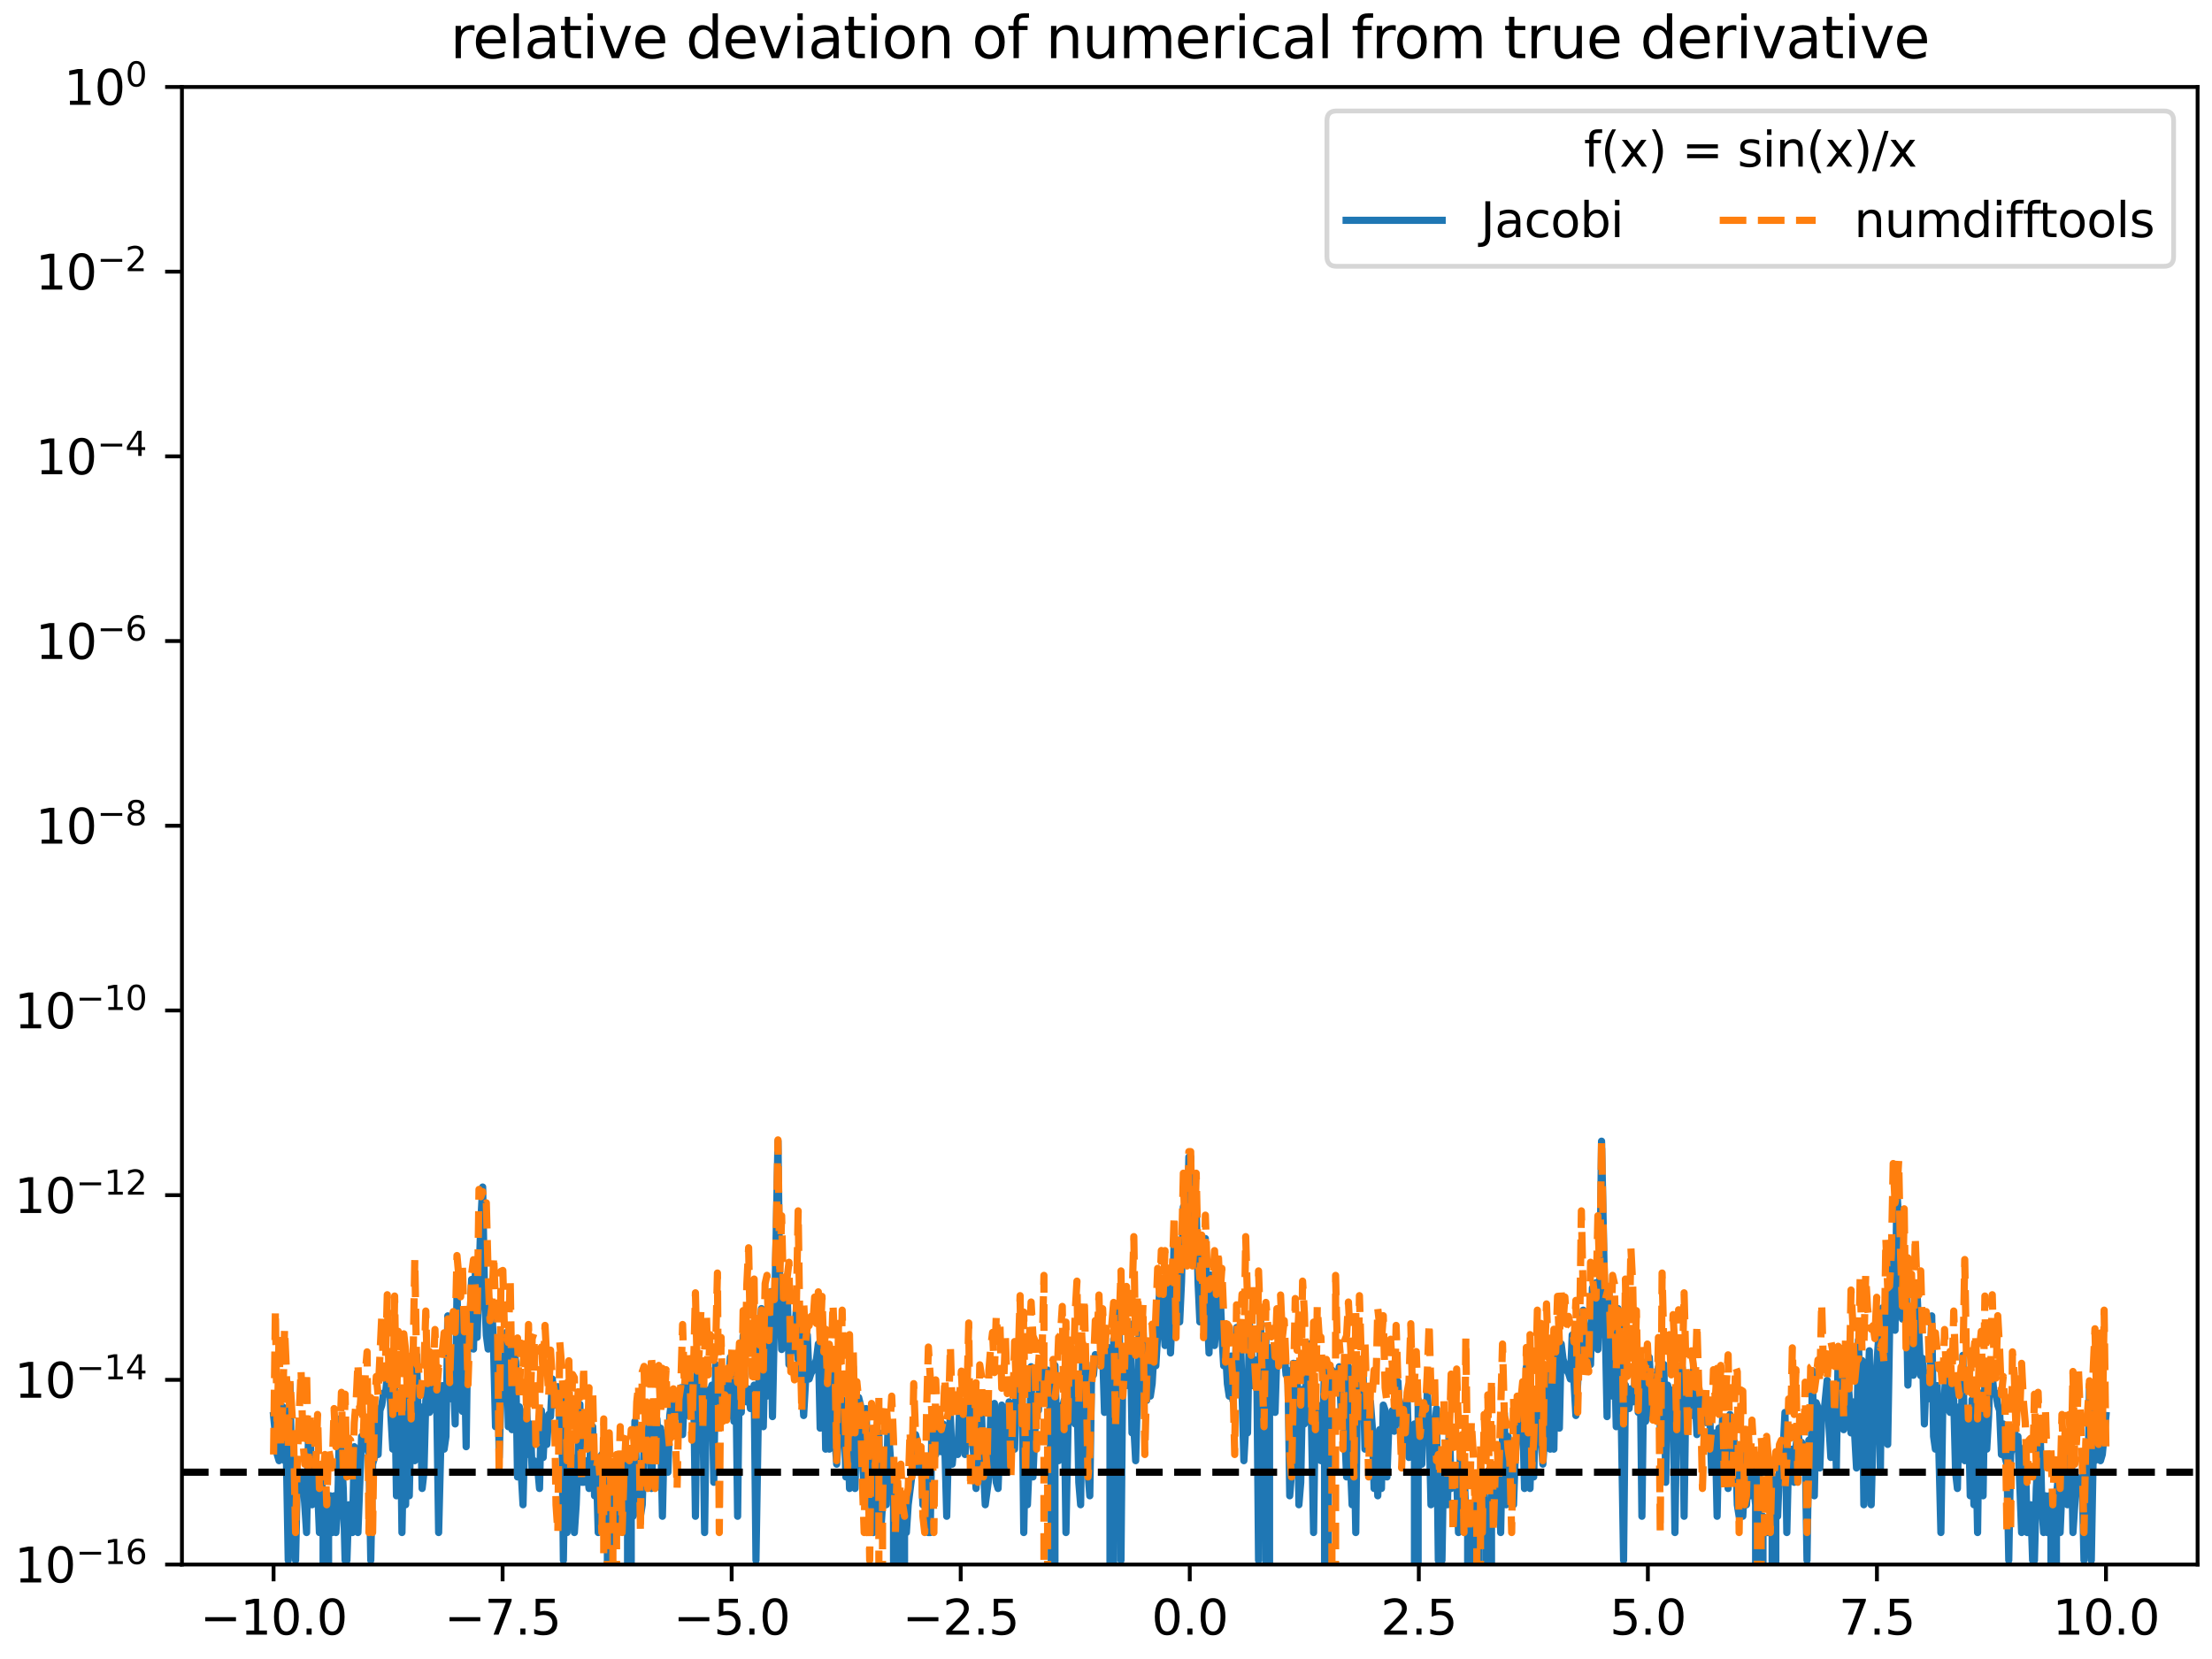 <?xml version="1.0" encoding="utf-8" standalone="no"?>
<!DOCTYPE svg PUBLIC "-//W3C//DTD SVG 1.1//EN"
  "http://www.w3.org/Graphics/SVG/1.1/DTD/svg11.dtd">
<svg xmlns:xlink="http://www.w3.org/1999/xlink" width="460.8pt" height="345.6pt" viewBox="0 0 460.8 345.6" xmlns="http://www.w3.org/2000/svg" version="1.1">
 <defs>
  <style type="text/css">*{stroke-linejoin: round; stroke-linecap: butt}</style>
 </defs>
 <g id="figure_1">
  <g id="patch_1">
   <path d="M 0 345.6
L 460.8 345.6
L 460.8 0
L 0 0
z
" style="fill: #ffffff"/>
  </g>
  <g id="axes_1">
   <g id="patch_2">
    <path d="M 37.9 325.922
L 457.8 325.922
L 457.8 18.118
L 37.9 18.118
z
" style="fill: #ffffff"/>
   </g>
   <g id="matplotlib.axis_1">
    <g id="xtick_1">
     <g id="line2d_1">
      <defs>
       <path id="macb0f4e34c" d="M 0 0
L 0 3.5
" style="stroke: #000000; stroke-width: 0.8"/>
      </defs>
      <g>
       <use xlink:href="#macb0f4e34c" x="56.987" y="325.922" style="stroke: #000000; stroke-width: 0.8"/>
      </g>
     </g>
     <g id="text_1">
      <!-- −10.0 -->
      <g transform="translate(41.664 340.52)scale(0.1 -0.1)">
       <defs>
        <path id="DejaVuSans-2212" d="M 678 2272
L 4684 2272
L 4684 1741
L 678 1741
L 678 2272
z
" transform="scale(0.016)"/>
        <path id="DejaVuSans-31" d="M 794 531
L 1825 531
L 1825 4091
L 703 3866
L 703 4441
L 1819 4666
L 2450 4666
L 2450 531
L 3481 531
L 3481 0
L 794 0
L 794 531
z
" transform="scale(0.016)"/>
        <path id="DejaVuSans-30" d="M 2034 4250
Q 1547 4250 1301 3770
Q 1056 3291 1056 2328
Q 1056 1369 1301 889
Q 1547 409 2034 409
Q 2525 409 2770 889
Q 3016 1369 3016 2328
Q 3016 3291 2770 3770
Q 2525 4250 2034 4250
z
M 2034 4750
Q 2819 4750 3233 4129
Q 3647 3509 3647 2328
Q 3647 1150 3233 529
Q 2819 -91 2034 -91
Q 1250 -91 836 529
Q 422 1150 422 2328
Q 422 3509 836 4129
Q 1250 4750 2034 4750
z
" transform="scale(0.016)"/>
        <path id="DejaVuSans-2e" d="M 684 794
L 1344 794
L 1344 0
L 684 0
L 684 794
z
" transform="scale(0.016)"/>
       </defs>
       <use xlink:href="#DejaVuSans-2212"/>
       <use xlink:href="#DejaVuSans-31" x="83.789"/>
       <use xlink:href="#DejaVuSans-30" x="147.412"/>
       <use xlink:href="#DejaVuSans-2e" x="211.035"/>
       <use xlink:href="#DejaVuSans-30" x="242.822"/>
      </g>
     </g>
    </g>
    <g id="xtick_2">
     <g id="line2d_2">
      <g>
       <use xlink:href="#macb0f4e34c" x="104.702" y="325.922" style="stroke: #000000; stroke-width: 0.8"/>
      </g>
     </g>
     <g id="text_2">
      <!-- −7.5 -->
      <g transform="translate(92.561 340.52)scale(0.1 -0.1)">
       <defs>
        <path id="DejaVuSans-37" d="M 525 4666
L 3525 4666
L 3525 4397
L 1831 0
L 1172 0
L 2766 4134
L 525 4134
L 525 4666
z
" transform="scale(0.016)"/>
        <path id="DejaVuSans-35" d="M 691 4666
L 3169 4666
L 3169 4134
L 1269 4134
L 1269 2991
Q 1406 3038 1543 3061
Q 1681 3084 1819 3084
Q 2600 3084 3056 2656
Q 3513 2228 3513 1497
Q 3513 744 3044 326
Q 2575 -91 1722 -91
Q 1428 -91 1123 -41
Q 819 9 494 109
L 494 744
Q 775 591 1075 516
Q 1375 441 1709 441
Q 2250 441 2565 725
Q 2881 1009 2881 1497
Q 2881 1984 2565 2268
Q 2250 2553 1709 2553
Q 1456 2553 1204 2497
Q 953 2441 691 2322
L 691 4666
z
" transform="scale(0.016)"/>
       </defs>
       <use xlink:href="#DejaVuSans-2212"/>
       <use xlink:href="#DejaVuSans-37" x="83.789"/>
       <use xlink:href="#DejaVuSans-2e" x="147.412"/>
       <use xlink:href="#DejaVuSans-35" x="179.199"/>
      </g>
     </g>
    </g>
    <g id="xtick_3">
     <g id="line2d_3">
      <g>
       <use xlink:href="#macb0f4e34c" x="152.418" y="325.922" style="stroke: #000000; stroke-width: 0.8"/>
      </g>
     </g>
     <g id="text_3">
      <!-- −5.0 -->
      <g transform="translate(140.277 340.52)scale(0.1 -0.1)">
       <use xlink:href="#DejaVuSans-2212"/>
       <use xlink:href="#DejaVuSans-35" x="83.789"/>
       <use xlink:href="#DejaVuSans-2e" x="147.412"/>
       <use xlink:href="#DejaVuSans-30" x="179.199"/>
      </g>
     </g>
    </g>
    <g id="xtick_4">
     <g id="line2d_4">
      <g>
       <use xlink:href="#macb0f4e34c" x="200.134" y="325.922" style="stroke: #000000; stroke-width: 0.8"/>
      </g>
     </g>
     <g id="text_4">
      <!-- −2.5 -->
      <g transform="translate(187.993 340.52)scale(0.1 -0.1)">
       <defs>
        <path id="DejaVuSans-32" d="M 1228 531
L 3431 531
L 3431 0
L 469 0
L 469 531
Q 828 903 1448 1529
Q 2069 2156 2228 2338
Q 2531 2678 2651 2914
Q 2772 3150 2772 3378
Q 2772 3750 2511 3984
Q 2250 4219 1831 4219
Q 1534 4219 1204 4116
Q 875 4013 500 3803
L 500 4441
Q 881 4594 1212 4672
Q 1544 4750 1819 4750
Q 2544 4750 2975 4387
Q 3406 4025 3406 3419
Q 3406 3131 3298 2873
Q 3191 2616 2906 2266
Q 2828 2175 2409 1742
Q 1991 1309 1228 531
z
" transform="scale(0.016)"/>
       </defs>
       <use xlink:href="#DejaVuSans-2212"/>
       <use xlink:href="#DejaVuSans-32" x="83.789"/>
       <use xlink:href="#DejaVuSans-2e" x="147.412"/>
       <use xlink:href="#DejaVuSans-35" x="179.199"/>
      </g>
     </g>
    </g>
    <g id="xtick_5">
     <g id="line2d_5">
      <g>
       <use xlink:href="#macb0f4e34c" x="247.85" y="325.922" style="stroke: #000000; stroke-width: 0.8"/>
      </g>
     </g>
     <g id="text_5">
      <!-- 0.0 -->
      <g transform="translate(239.898 340.52)scale(0.1 -0.1)">
       <use xlink:href="#DejaVuSans-30"/>
       <use xlink:href="#DejaVuSans-2e" x="63.623"/>
       <use xlink:href="#DejaVuSans-30" x="95.41"/>
      </g>
     </g>
    </g>
    <g id="xtick_6">
     <g id="line2d_6">
      <g>
       <use xlink:href="#macb0f4e34c" x="295.566" y="325.922" style="stroke: #000000; stroke-width: 0.8"/>
      </g>
     </g>
     <g id="text_6">
      <!-- 2.5 -->
      <g transform="translate(287.614 340.52)scale(0.1 -0.1)">
       <use xlink:href="#DejaVuSans-32"/>
       <use xlink:href="#DejaVuSans-2e" x="63.623"/>
       <use xlink:href="#DejaVuSans-35" x="95.41"/>
      </g>
     </g>
    </g>
    <g id="xtick_7">
     <g id="line2d_7">
      <g>
       <use xlink:href="#macb0f4e34c" x="343.282" y="325.922" style="stroke: #000000; stroke-width: 0.8"/>
      </g>
     </g>
     <g id="text_7">
      <!-- 5.0 -->
      <g transform="translate(335.33 340.52)scale(0.1 -0.1)">
       <use xlink:href="#DejaVuSans-35"/>
       <use xlink:href="#DejaVuSans-2e" x="63.623"/>
       <use xlink:href="#DejaVuSans-30" x="95.41"/>
      </g>
     </g>
    </g>
    <g id="xtick_8">
     <g id="line2d_8">
      <g>
       <use xlink:href="#macb0f4e34c" x="390.998" y="325.922" style="stroke: #000000; stroke-width: 0.8"/>
      </g>
     </g>
     <g id="text_8">
      <!-- 7.5 -->
      <g transform="translate(383.046 340.52)scale(0.1 -0.1)">
       <use xlink:href="#DejaVuSans-37"/>
       <use xlink:href="#DejaVuSans-2e" x="63.623"/>
       <use xlink:href="#DejaVuSans-35" x="95.41"/>
      </g>
     </g>
    </g>
    <g id="xtick_9">
     <g id="line2d_9">
      <g>
       <use xlink:href="#macb0f4e34c" x="438.713" y="325.922" style="stroke: #000000; stroke-width: 0.8"/>
      </g>
     </g>
     <g id="text_9">
      <!-- 10.0 -->
      <g transform="translate(427.581 340.52)scale(0.1 -0.1)">
       <use xlink:href="#DejaVuSans-31"/>
       <use xlink:href="#DejaVuSans-30" x="63.623"/>
       <use xlink:href="#DejaVuSans-2e" x="127.246"/>
       <use xlink:href="#DejaVuSans-30" x="159.033"/>
      </g>
     </g>
    </g>
   </g>
   <g id="matplotlib.axis_2">
    <g id="ytick_1">
     <g id="line2d_10">
      <defs>
       <path id="m6a576cdaff" d="M 0 0
L -3.5 0
" style="stroke: #000000; stroke-width: 0.8"/>
      </defs>
      <g>
       <use xlink:href="#m6a576cdaff" x="37.9" y="325.922" style="stroke: #000000; stroke-width: 0.8"/>
      </g>
     </g>
     <g id="text_10">
      <!-- $\mathdefault{10^{-16}}$ -->
      <g transform="translate(3 329.721)scale(0.1 -0.1)">
       <defs>
        <path id="DejaVuSans-36" d="M 2113 2584
Q 1688 2584 1439 2293
Q 1191 2003 1191 1497
Q 1191 994 1439 701
Q 1688 409 2113 409
Q 2538 409 2786 701
Q 3034 994 3034 1497
Q 3034 2003 2786 2293
Q 2538 2584 2113 2584
z
M 3366 4563
L 3366 3988
Q 3128 4100 2886 4159
Q 2644 4219 2406 4219
Q 1781 4219 1451 3797
Q 1122 3375 1075 2522
Q 1259 2794 1537 2939
Q 1816 3084 2150 3084
Q 2853 3084 3261 2657
Q 3669 2231 3669 1497
Q 3669 778 3244 343
Q 2819 -91 2113 -91
Q 1303 -91 875 529
Q 447 1150 447 2328
Q 447 3434 972 4092
Q 1497 4750 2381 4750
Q 2619 4750 2861 4703
Q 3103 4656 3366 4563
z
" transform="scale(0.016)"/>
       </defs>
       <use xlink:href="#DejaVuSans-31" transform="translate(0 0.766)"/>
       <use xlink:href="#DejaVuSans-30" transform="translate(63.623 0.766)"/>
       <use xlink:href="#DejaVuSans-2212" transform="translate(128.203 39.047)scale(0.7)"/>
       <use xlink:href="#DejaVuSans-31" transform="translate(186.855 39.047)scale(0.7)"/>
       <use xlink:href="#DejaVuSans-36" transform="translate(231.392 39.047)scale(0.7)"/>
      </g>
     </g>
    </g>
    <g id="ytick_2">
     <g id="line2d_11">
      <g>
       <use xlink:href="#m6a576cdaff" x="37.9" y="287.446" style="stroke: #000000; stroke-width: 0.8"/>
      </g>
     </g>
     <g id="text_11">
      <!-- $\mathdefault{10^{-14}}$ -->
      <g transform="translate(3 291.245)scale(0.1 -0.1)">
       <defs>
        <path id="DejaVuSans-34" d="M 2419 4116
L 825 1625
L 2419 1625
L 2419 4116
z
M 2253 4666
L 3047 4666
L 3047 1625
L 3713 1625
L 3713 1100
L 3047 1100
L 3047 0
L 2419 0
L 2419 1100
L 313 1100
L 313 1709
L 2253 4666
z
" transform="scale(0.016)"/>
       </defs>
       <use xlink:href="#DejaVuSans-31" transform="translate(0 0.684)"/>
       <use xlink:href="#DejaVuSans-30" transform="translate(63.623 0.684)"/>
       <use xlink:href="#DejaVuSans-2212" transform="translate(128.203 38.966)scale(0.7)"/>
       <use xlink:href="#DejaVuSans-31" transform="translate(186.855 38.966)scale(0.7)"/>
       <use xlink:href="#DejaVuSans-34" transform="translate(231.392 38.966)scale(0.7)"/>
      </g>
     </g>
    </g>
    <g id="ytick_3">
     <g id="line2d_12">
      <g>
       <use xlink:href="#m6a576cdaff" x="37.9" y="248.971" style="stroke: #000000; stroke-width: 0.8"/>
      </g>
     </g>
     <g id="text_12">
      <!-- $\mathdefault{10^{-12}}$ -->
      <g transform="translate(3 252.77)scale(0.1 -0.1)">
       <use xlink:href="#DejaVuSans-31" transform="translate(0 0.766)"/>
       <use xlink:href="#DejaVuSans-30" transform="translate(63.623 0.766)"/>
       <use xlink:href="#DejaVuSans-2212" transform="translate(128.203 39.047)scale(0.7)"/>
       <use xlink:href="#DejaVuSans-31" transform="translate(186.855 39.047)scale(0.7)"/>
       <use xlink:href="#DejaVuSans-32" transform="translate(231.392 39.047)scale(0.7)"/>
      </g>
     </g>
    </g>
    <g id="ytick_4">
     <g id="line2d_13">
      <g>
       <use xlink:href="#m6a576cdaff" x="37.9" y="210.495" style="stroke: #000000; stroke-width: 0.8"/>
      </g>
     </g>
     <g id="text_13">
      <!-- $\mathdefault{10^{-10}}$ -->
      <g transform="translate(3 214.295)scale(0.1 -0.1)">
       <use xlink:href="#DejaVuSans-31" transform="translate(0 0.766)"/>
       <use xlink:href="#DejaVuSans-30" transform="translate(63.623 0.766)"/>
       <use xlink:href="#DejaVuSans-2212" transform="translate(128.203 39.047)scale(0.7)"/>
       <use xlink:href="#DejaVuSans-31" transform="translate(186.855 39.047)scale(0.7)"/>
       <use xlink:href="#DejaVuSans-30" transform="translate(231.392 39.047)scale(0.7)"/>
      </g>
     </g>
    </g>
    <g id="ytick_5">
     <g id="line2d_14">
      <g>
       <use xlink:href="#m6a576cdaff" x="37.9" y="172.02" style="stroke: #000000; stroke-width: 0.8"/>
      </g>
     </g>
     <g id="text_14">
      <!-- $\mathdefault{10^{-8}}$ -->
      <g transform="translate(7.4 175.819)scale(0.1 -0.1)">
       <defs>
        <path id="DejaVuSans-38" d="M 2034 2216
Q 1584 2216 1326 1975
Q 1069 1734 1069 1313
Q 1069 891 1326 650
Q 1584 409 2034 409
Q 2484 409 2743 651
Q 3003 894 3003 1313
Q 3003 1734 2745 1975
Q 2488 2216 2034 2216
z
M 1403 2484
Q 997 2584 770 2862
Q 544 3141 544 3541
Q 544 4100 942 4425
Q 1341 4750 2034 4750
Q 2731 4750 3128 4425
Q 3525 4100 3525 3541
Q 3525 3141 3298 2862
Q 3072 2584 2669 2484
Q 3125 2378 3379 2068
Q 3634 1759 3634 1313
Q 3634 634 3220 271
Q 2806 -91 2034 -91
Q 1263 -91 848 271
Q 434 634 434 1313
Q 434 1759 690 2068
Q 947 2378 1403 2484
z
M 1172 3481
Q 1172 3119 1398 2916
Q 1625 2713 2034 2713
Q 2441 2713 2670 2916
Q 2900 3119 2900 3481
Q 2900 3844 2670 4047
Q 2441 4250 2034 4250
Q 1625 4250 1398 4047
Q 1172 3844 1172 3481
z
" transform="scale(0.016)"/>
       </defs>
       <use xlink:href="#DejaVuSans-31" transform="translate(0 0.766)"/>
       <use xlink:href="#DejaVuSans-30" transform="translate(63.623 0.766)"/>
       <use xlink:href="#DejaVuSans-2212" transform="translate(128.203 39.047)scale(0.7)"/>
       <use xlink:href="#DejaVuSans-38" transform="translate(186.855 39.047)scale(0.7)"/>
      </g>
     </g>
    </g>
    <g id="ytick_6">
     <g id="line2d_15">
      <g>
       <use xlink:href="#m6a576cdaff" x="37.9" y="133.545" style="stroke: #000000; stroke-width: 0.8"/>
      </g>
     </g>
     <g id="text_15">
      <!-- $\mathdefault{10^{-6}}$ -->
      <g transform="translate(7.4 137.344)scale(0.1 -0.1)">
       <use xlink:href="#DejaVuSans-31" transform="translate(0 0.766)"/>
       <use xlink:href="#DejaVuSans-30" transform="translate(63.623 0.766)"/>
       <use xlink:href="#DejaVuSans-2212" transform="translate(128.203 39.047)scale(0.7)"/>
       <use xlink:href="#DejaVuSans-36" transform="translate(186.855 39.047)scale(0.7)"/>
      </g>
     </g>
    </g>
    <g id="ytick_7">
     <g id="line2d_16">
      <g>
       <use xlink:href="#m6a576cdaff" x="37.9" y="95.069" style="stroke: #000000; stroke-width: 0.8"/>
      </g>
     </g>
     <g id="text_16">
      <!-- $\mathdefault{10^{-4}}$ -->
      <g transform="translate(7.4 98.868)scale(0.1 -0.1)">
       <use xlink:href="#DejaVuSans-31" transform="translate(0 0.684)"/>
       <use xlink:href="#DejaVuSans-30" transform="translate(63.623 0.684)"/>
       <use xlink:href="#DejaVuSans-2212" transform="translate(128.203 38.966)scale(0.7)"/>
       <use xlink:href="#DejaVuSans-34" transform="translate(186.855 38.966)scale(0.7)"/>
      </g>
     </g>
    </g>
    <g id="ytick_8">
     <g id="line2d_17">
      <g>
       <use xlink:href="#m6a576cdaff" x="37.9" y="56.594" style="stroke: #000000; stroke-width: 0.8"/>
      </g>
     </g>
     <g id="text_17">
      <!-- $\mathdefault{10^{-2}}$ -->
      <g transform="translate(7.4 60.393)scale(0.1 -0.1)">
       <use xlink:href="#DejaVuSans-31" transform="translate(0 0.766)"/>
       <use xlink:href="#DejaVuSans-30" transform="translate(63.623 0.766)"/>
       <use xlink:href="#DejaVuSans-2212" transform="translate(128.203 39.047)scale(0.7)"/>
       <use xlink:href="#DejaVuSans-32" transform="translate(186.855 39.047)scale(0.7)"/>
      </g>
     </g>
    </g>
    <g id="ytick_9">
     <g id="line2d_18">
      <g>
       <use xlink:href="#m6a576cdaff" x="37.9" y="18.118" style="stroke: #000000; stroke-width: 0.8"/>
      </g>
     </g>
     <g id="text_18">
      <!-- $\mathdefault{10^{0}}$ -->
      <g transform="translate(13.3 21.918)scale(0.1 -0.1)">
       <use xlink:href="#DejaVuSans-31" transform="translate(0 0.766)"/>
       <use xlink:href="#DejaVuSans-30" transform="translate(63.623 0.766)"/>
       <use xlink:href="#DejaVuSans-30" transform="translate(128.203 39.047)scale(0.7)"/>
      </g>
     </g>
    </g>
   </g>
   <g id="line2d_19">
    <path d="M 56.987 294.879
L 57.751 302.999
L 58.133 304.287
L 58.515 296.092
L 58.897 293.06
L 59.279 304.287
L 59.661 303.618
L 60.043 325.048
L 60.426 288.437
L 60.808 313.466
L 61.19 315.869
L 61.572 325.048
L 61.954 307.675
L 62.718 310.078
L 63.1 307.675
L 63.865 319.257
L 64.247 300.019
L 64.629 298.155
L 65.011 313.466
L 65.393 307.675
L 65.775 310.078
L 66.157 310.078
L 66.539 319.257
L 66.921 307.675
L 67.304 311.601
L 67.304 346.6
M 68.449 346.6
L 68.45 313.466
L 68.832 311.601
L 69.214 319.257
L 69.596 311.601
L 69.978 319.257
L 70.36 313.466
L 70.743 295.586
L 71.507 310.078
L 71.889 325.048
L 72.271 325.048
L 72.653 313.466
L 73.035 319.257
L 73.417 319.257
L 73.799 301.377
L 74.181 313.466
L 74.564 319.257
L 75.328 299.223
L 75.71 301.884
L 76.092 297.208
L 76.474 300.899
L 76.856 302.999
L 77.238 325.048
L 77.62 305.014
L 78.003 303.618
L 78.385 296.632
L 78.767 302.999
L 79.149 293.82
L 79.531 292.705
L 79.913 290.172
L 80.295 290.433
L 80.677 286.573
L 81.059 284.127
L 81.442 295.108
L 81.824 301.884
L 82.206 286.657
L 82.588 311.601
L 82.97 310.078
L 83.352 290.172
L 83.734 319.257
L 84.116 300.019
L 84.498 313.466
L 84.881 291.567
L 85.263 311.601
L 85.645 293.432
L 86.027 298.155
L 86.409 304.287
L 86.791 282.338
L 87.173 298.496
L 87.555 293.06
L 87.937 310.078
L 88.32 306.691
L 88.702 291.721
L 89.084 289.202
L 89.466 294.228
L 89.848 293.432
L 90.23 283.643
L 90.612 290.567
L 90.994 293.432
L 91.376 319.257
L 92.141 288.648
L 92.523 301.884
L 92.905 299.223
L 93.287 274.118
L 93.669 288.029
L 94.051 291.417
L 94.433 286.007
L 94.815 296.632
L 95.197 269.241
L 95.58 281.85
L 95.962 277.174
L 96.344 294.022
L 96.726 281.388
L 97.108 301.377
L 97.49 274.194
L 97.872 275.507
L 98.254 266.523
L 98.636 281.036
L 99.019 265.364
L 99.401 278.59
L 100.165 254.389
L 100.547 247.28
L 100.929 268.912
L 101.311 278.151
L 101.693 281.036
L 102.075 270.934
L 102.458 271.8
L 102.84 281.708
L 103.222 297.208
L 103.604 278.752
L 103.986 303.618
L 104.368 290.301
L 104.75 288.648
L 105.132 284.004
L 105.514 277.563
L 105.897 297.208
L 106.279 292.705
L 106.661 297.827
L 107.043 280.95
L 107.425 283.643
L 107.807 307.675
L 108.189 293.06
L 108.571 306.691
L 108.953 313.466
L 109.336 297.208
L 109.718 293.624
L 110.1 302.999
L 110.482 296.632
L 110.864 306.691
L 111.246 304.287
L 111.628 305.81
L 112.01 305.81
L 112.392 310.078
L 112.774 293.82
L 113.157 303.618
L 113.539 295.835
L 113.921 300.899
L 114.303 294.657
L 114.685 295.108
L 115.067 287.269
L 115.449 292.705
L 115.831 292.364
L 116.213 288.866
L 116.596 296.092
L 116.978 290.172
L 117.36 325.048
L 117.742 301.377
L 118.124 319.257
L 118.506 300.899
L 118.888 305.014
L 119.27 303.618
L 119.652 319.257
L 120.035 313.466
L 120.799 292.533
L 121.181 308.79
L 121.563 308.79
L 121.945 304.287
L 122.327 306.691
L 122.709 310.078
L 123.091 299.223
L 123.474 297.208
L 123.856 311.601
L 124.238 305.81
L 124.62 319.257
L 125.002 303.618
L 125.384 302.999
L 125.766 319.257
L 126.148 313.466
L 126.53 305.81
L 126.531 346.6
M 127.294 346.6
L 127.295 311.601
L 127.677 313.466
L 128.059 319.257
L 128.823 319.257
L 129.205 310.078
L 129.587 310.078
L 129.969 311.601
L 130.351 319.257
L 130.734 304.287
L 130.734 346.6
M 131.497 346.6
L 131.498 313.466
L 131.88 315.869
L 132.262 296.092
L 132.644 308.79
L 133.026 313.466
L 133.408 315.869
L 133.79 313.466
L 134.173 300.899
L 134.555 300.019
L 134.937 300.019
L 135.319 294.657
L 135.701 310.078
L 136.083 300.019
L 136.465 302.999
L 136.847 295.586
L 137.229 302.423
L 137.612 297.512
L 137.994 315.869
L 138.376 298.496
L 138.758 305.014
L 139.14 306.691
L 139.522 294.879
L 139.904 291.721
L 140.286 296.358
L 140.668 292.364
L 141.051 295.108
L 141.433 294.879
L 141.815 289.088
L 142.197 298.852
L 142.579 290.301
L 142.961 285.333
L 143.343 294.879
L 143.725 288.542
L 144.107 287.93
L 144.49 289.317
L 144.872 315.869
L 145.254 284.911
L 145.636 284.576
L 146.018 290.567
L 146.4 293.432
L 146.782 319.257
L 147.164 289.553
L 147.546 290.301
L 147.929 290.044
L 148.311 288.542
L 148.693 308.79
L 149.075 284.253
L 149.457 289.795
L 149.839 297.512
L 150.221 284.775
L 150.603 287.09
L 150.985 292.705
L 151.367 295.586
L 152.132 282.751
L 152.514 283.526
L 152.896 296.092
L 153.278 286.086
L 153.66 315.869
L 154.042 282.857
L 154.424 294.228
L 154.806 278.243
L 155.189 289.088
L 155.571 292.036
L 155.953 289.317
L 156.335 293.432
L 156.717 290.301
L 157.099 288.542
L 157.481 325.048
L 158.245 278.399
L 158.628 272.608
L 159.01 297.208
L 159.392 280.454
L 159.774 290.84
L 160.156 275.642
L 160.538 269.085
L 160.92 295.108
L 161.684 257.555
L 162.067 237.727
L 162.449 269.024
L 162.831 281.123
L 163.213 267.202
L 163.595 277.911
L 163.977 268.309
L 164.359 284.253
L 165.123 279.189
L 165.506 277.506
L 165.888 272.928
L 166.27 283.185
L 166.652 277.174
L 167.034 288.129
L 167.416 294.879
L 167.798 288.029
L 168.18 278.091
L 168.562 287.269
L 168.945 286.086
L 169.327 285.478
L 170.091 283.13
L 170.473 279.947
L 170.855 297.512
L 171.237 291.124
L 171.619 279.614
L 172.001 301.884
L 172.383 292.364
L 172.766 301.884
L 173.148 284.381
L 173.53 289.553
L 173.912 299.223
L 174.294 305.014
L 175.058 293.82
L 175.44 291.567
L 175.822 293.06
L 176.205 307.675
L 176.587 296.632
L 176.969 310.078
L 177.733 284.775
L 178.115 310.078
L 178.497 295.586
L 178.879 291.124
L 179.261 292.705
L 179.644 304.287
L 180.026 310.078
L 180.408 293.432
L 180.79 305.014
L 181.172 304.287
L 181.554 313.466
L 181.936 319.257
L 182.318 300.899
L 182.7 298.155
L 183.083 298.496
L 183.465 319.257
L 183.847 313.466
L 184.611 313.466
L 184.993 296.632
L 185.757 307.675
L 186.139 308.79
L 186.14 346.6
M 186.903 346.6
L 186.904 313.466
L 187.286 319.257
L 187.668 313.466
L 187.669 346.6
M 188.431 346.6
L 188.432 313.466
L 188.814 319.257
L 189.196 313.466
L 190.343 304.287
L 190.725 298.852
L 191.107 300.448
L 191.489 305.81
L 191.871 302.999
L 192.253 313.466
L 192.635 305.81
L 193.017 305.014
L 193.399 319.257
L 193.782 319.257
L 194.164 294.879
L 194.546 301.884
L 194.928 302.999
L 195.31 296.632
L 195.692 297.208
L 196.074 302.423
L 196.456 296.632
L 196.838 301.884
L 197.221 315.869
L 197.603 300.019
L 197.985 294.879
L 198.367 305.014
L 198.749 300.899
L 199.131 300.899
L 199.513 302.999
L 199.895 293.82
L 200.277 299.223
L 200.66 295.344
L 201.042 302.999
L 201.806 289.795
L 202.188 290.044
L 202.57 300.019
L 202.952 304.287
L 203.334 310.078
L 203.716 300.019
L 204.099 302.999
L 204.481 294.657
L 204.863 305.81
L 205.245 313.466
L 206.009 307.675
L 206.391 294.657
L 206.773 298.852
L 207.155 292.364
L 207.538 308.79
L 207.92 310.078
L 208.302 299.223
L 208.684 292.705
L 209.066 300.899
L 209.448 306.691
L 209.83 297.208
L 210.212 292.036
L 210.594 300.899
L 210.976 298.496
L 211.359 301.884
L 211.741 286.086
L 212.123 287.09
L 212.505 285.626
L 212.887 285.478
L 213.269 319.257
L 213.651 299.223
L 214.033 313.466
L 214.415 304.287
L 214.798 284.708
L 215.18 307.675
L 215.562 298.496
L 215.944 292.705
L 216.326 293.82
L 216.708 284.708
L 217.09 288.231
L 217.472 286.245
L 217.854 287.09
L 218.237 285.405
L 218.619 287.09
L 219.001 313.466
L 219.001 346.6
M 219.764 346.6
L 219.765 284.445
L 220.147 297.827
L 220.529 304.287
L 220.911 292.881
L 221.293 293.432
L 221.676 291.721
L 222.058 319.257
L 222.822 279.91
L 223.204 281.21
L 223.586 286.827
L 223.968 296.632
L 224.35 289.434
L 224.732 308.79
L 225.115 313.466
L 225.497 284.004
L 225.879 289.919
L 226.261 284.004
L 226.643 306.691
L 227.025 311.601
L 227.407 285.478
L 227.789 286.407
L 228.171 282.189
L 228.553 283.643
L 228.936 282.857
L 229.318 283.761
L 229.7 281.85
L 230.082 294.228
L 230.464 283.354
L 230.846 280.698
L 231.228 286.914
L 231.229 346.6
M 231.991 346.6
L 231.992 278.984
L 232.375 279.328
L 232.757 292.705
L 233.139 272.671
L 233.521 325.048
L 233.903 283.297
L 234.285 283.526
L 234.667 288.648
L 235.049 279.614
L 235.431 275.824
L 235.814 298.496
L 236.196 297.208
L 236.578 304.287
L 237.342 275.941
L 237.724 277.852
L 238.106 276.547
L 238.488 290.301
L 238.87 291.721
L 239.253 282.491
L 239.635 290.84
L 240.017 288.231
L 240.399 281.478
L 240.781 284.51
L 241.163 278.091
L 241.545 269.003
L 241.927 277.911
L 242.309 274.137
L 242.692 280.295
L 243.074 266.676
L 243.456 265.605
L 243.838 281.85
L 244.22 273.059
L 244.602 258.004
L 244.984 271.743
L 245.366 260.824
L 245.748 275.375
L 246.131 267.023
L 246.513 251.428
L 246.895 259.514
L 247.277 261.586
L 247.659 241.02
L 248.041 241.02
L 248.423 261.586
L 248.805 259.514
L 249.187 251.428
L 249.569 267.023
L 249.952 275.375
L 250.334 260.824
L 250.716 271.743
L 251.098 258.004
L 251.48 273.059
L 251.862 281.85
L 252.244 265.605
L 252.626 266.676
L 253.008 280.295
L 253.391 274.137
L 253.773 277.911
L 254.155 269.003
L 254.537 278.091
L 254.919 284.51
L 255.301 281.478
L 255.683 288.231
L 256.065 290.84
L 256.447 282.491
L 256.83 291.721
L 257.212 290.301
L 257.594 276.547
L 257.976 277.852
L 258.358 275.941
L 259.122 304.287
L 259.504 297.208
L 259.886 298.496
L 260.269 275.824
L 260.651 279.614
L 261.033 288.648
L 261.415 283.526
L 261.797 283.297
L 262.179 325.048
L 262.561 272.671
L 262.943 292.705
L 263.325 279.328
L 263.708 278.984
L 263.709 346.6
M 264.471 346.6
L 264.472 286.914
L 264.854 280.698
L 265.236 283.354
L 265.618 294.228
L 266 281.85
L 266.382 283.761
L 266.764 282.857
L 267.147 283.643
L 267.529 282.189
L 267.911 286.407
L 268.293 285.478
L 268.675 311.601
L 269.057 306.691
L 269.439 284.004
L 269.821 289.919
L 270.203 284.004
L 270.585 313.466
L 270.968 308.79
L 271.35 289.434
L 271.732 296.632
L 272.114 286.827
L 272.496 281.21
L 272.878 279.91
L 273.642 319.257
L 274.024 291.721
L 274.407 293.432
L 274.789 292.881
L 275.171 304.287
L 275.553 297.827
L 275.935 284.445
L 275.936 346.6
M 276.699 346.6
L 276.699 313.466
L 277.081 287.09
L 277.463 285.405
L 277.846 287.09
L 278.228 286.245
L 278.61 288.231
L 278.992 284.708
L 279.374 293.82
L 279.756 292.705
L 280.138 298.496
L 280.52 307.675
L 280.902 284.708
L 281.285 304.287
L 281.667 313.466
L 282.049 299.223
L 282.431 319.257
L 282.813 285.478
L 283.195 285.626
L 283.577 287.09
L 283.959 286.086
L 284.341 301.884
L 284.724 298.496
L 285.106 300.899
L 285.488 292.036
L 285.87 297.208
L 286.252 310.078
L 286.634 300.019
L 287.016 311.601
L 287.398 297.827
L 287.78 310.078
L 288.162 292.705
L 288.545 293.82
L 288.927 307.675
L 289.309 297.208
L 289.691 297.827
L 290.073 293.82
L 290.455 298.155
L 290.837 296.092
L 291.219 287.833
L 291.601 296.092
L 291.984 293.82
L 292.366 300.019
L 292.748 292.705
L 293.13 290.981
L 293.512 303.618
L 293.894 300.899
L 294.276 302.999
L 294.658 296.632
L 294.659 346.6
M 295.421 346.6
L 295.423 291.567
L 296.187 305.014
L 296.569 292.364
L 296.951 300.019
L 297.333 289.795
L 297.715 297.208
L 298.097 313.466
L 298.479 310.078
L 298.862 298.155
L 299.244 293.432
L 299.626 325.048
L 300.008 310.078
L 300.39 325.048
L 300.772 301.884
L 301.154 313.466
L 301.536 313.466
L 301.918 296.358
L 302.301 310.078
L 302.683 305.81
L 303.065 305.81
L 303.447 307.675
L 303.829 319.257
L 304.211 302.999
L 304.593 307.675
L 304.975 305.81
L 305.357 315.869
L 305.74 319.257
L 305.74 346.6
M 306.503 346.6
L 306.504 319.257
L 306.886 313.466
L 307.268 313.466
L 307.269 346.6
M 308.031 346.6
L 308.032 313.466
L 308.414 315.869
L 308.796 319.257
L 309.178 311.601
L 309.561 319.257
L 309.561 346.6
M 310.706 346.6
L 310.707 306.691
L 311.089 313.466
L 311.471 313.466
L 311.853 307.675
L 312.235 307.675
L 312.617 319.257
L 313 299.223
L 313.382 294.44
L 313.764 313.466
L 314.146 299.223
L 314.528 302.999
L 314.91 310.078
L 315.292 313.466
L 315.674 302.999
L 316.439 292.705
L 316.821 291.124
L 317.203 295.586
L 317.585 310.078
L 317.967 284.775
L 318.731 310.078
L 319.113 296.632
L 319.495 307.675
L 319.878 293.06
L 320.26 291.567
L 320.642 293.82
L 321.406 305.014
L 321.788 299.223
L 322.17 289.553
L 322.552 284.381
L 322.934 301.884
L 323.317 292.364
L 323.699 301.884
L 324.081 279.614
L 324.463 291.124
L 324.845 297.512
L 325.227 279.947
L 325.609 283.13
L 326.373 285.478
L 326.755 286.086
L 327.138 287.269
L 327.52 278.091
L 327.902 288.029
L 328.284 294.879
L 328.666 288.129
L 329.048 277.174
L 329.43 283.185
L 329.812 272.928
L 330.194 277.506
L 330.577 279.189
L 331.341 284.253
L 331.723 268.309
L 332.105 277.911
L 332.487 267.202
L 332.869 281.123
L 333.251 269.024
L 333.633 237.727
L 334.78 295.108
L 335.162 269.085
L 335.544 275.642
L 335.926 290.84
L 336.308 280.454
L 336.69 297.208
L 337.072 272.608
L 337.455 278.399
L 338.219 325.048
L 338.601 288.542
L 338.983 290.301
L 339.365 293.432
L 339.747 289.317
L 340.129 292.036
L 340.511 289.088
L 340.894 278.243
L 341.276 294.228
L 341.658 282.857
L 342.04 315.869
L 342.422 286.086
L 342.804 296.092
L 343.186 283.526
L 343.568 282.751
L 344.333 295.586
L 344.715 292.705
L 345.097 287.09
L 345.479 284.775
L 345.861 297.512
L 346.625 284.253
L 347.007 308.79
L 347.389 288.542
L 347.771 290.044
L 348.154 290.301
L 348.536 289.553
L 348.918 319.257
L 349.3 293.432
L 349.682 290.567
L 350.064 284.576
L 350.446 284.911
L 350.828 315.869
L 351.21 289.317
L 351.593 287.93
L 351.975 288.542
L 352.357 294.879
L 352.739 285.333
L 353.121 290.301
L 353.503 298.852
L 353.885 289.088
L 354.267 294.879
L 354.649 295.108
L 355.032 292.364
L 355.414 296.358
L 355.796 291.721
L 356.178 294.879
L 356.56 306.691
L 356.942 305.014
L 357.324 298.496
L 357.706 315.869
L 358.088 297.512
L 358.471 302.423
L 358.853 295.586
L 359.235 302.999
L 359.617 300.019
L 359.999 310.078
L 360.381 294.657
L 360.763 300.019
L 361.145 300.019
L 361.527 300.899
L 361.91 313.466
L 362.292 315.869
L 362.674 301.884
L 363.056 315.869
L 363.438 308.79
L 363.82 313.466
L 364.202 307.675
L 364.584 311.601
L 364.966 302.999
L 365.349 310.078
L 365.731 313.466
L 365.731 346.6
M 366.494 346.6
L 366.495 307.675
L 366.496 346.6
M 367.258 346.6
L 367.259 315.869
L 367.641 319.257
L 368.787 319.257
L 369.17 315.869
L 369.17 346.6
M 369.933 346.6
L 369.934 307.675
L 370.316 315.869
L 370.698 305.81
L 371.08 307.675
L 371.462 301.884
L 371.844 294.228
L 372.226 319.257
L 372.609 302.999
L 372.991 304.287
L 373.373 301.884
L 373.755 308.79
L 374.137 301.377
L 374.519 297.827
L 374.901 301.377
L 375.283 300.448
L 375.665 301.884
L 376.048 301.884
L 376.43 325.048
L 376.812 300.019
L 377.194 310.078
L 377.576 285.552
L 377.958 311.601
L 378.34 292.198
L 378.722 293.244
L 379.104 305.81
L 379.487 295.344
L 379.869 295.344
L 380.633 287.546
L 381.015 297.208
L 381.397 303.618
L 381.779 296.632
L 382.161 293.82
L 382.543 305.81
L 382.926 281.755
L 383.308 290.301
L 383.69 280.95
L 384.072 297.827
L 384.454 290.044
L 384.836 285.776
L 385.218 290.84
L 385.6 298.496
L 385.982 292.036
L 386.747 305.81
L 387.129 279.189
L 387.511 290.172
L 387.893 283.411
L 388.275 313.466
L 388.657 294.228
L 389.039 291.124
L 389.421 281.388
L 389.803 313.466
L 390.186 298.852
L 390.568 290.172
L 391.332 279.086
L 391.714 306.691
L 392.096 272.483
L 392.478 274.543
L 392.86 280.334
L 393.242 300.899
L 393.625 278
L 394.007 263.141
L 394.389 271.973
L 394.771 277.12
L 395.153 248.08
L 395.535 254.263
L 395.917 266.723
L 396.299 274.784
L 396.681 271.038
L 397.064 265.477
L 397.446 288.542
L 397.828 279.687
L 398.21 273.643
L 398.592 286.49
L 398.974 283.297
L 399.356 269.22
L 400.12 286.573
L 400.503 282.965
L 400.885 296.632
L 401.267 286.007
L 401.649 291.417
L 402.031 288.029
L 402.413 274.118
L 402.795 299.223
L 403.177 301.884
L 403.559 288.648
L 404.324 319.257
L 404.706 293.432
L 405.088 290.567
L 405.47 283.643
L 405.852 293.432
L 406.234 294.228
L 406.616 289.202
L 406.998 291.721
L 407.38 306.691
L 407.763 310.078
L 408.145 293.06
L 408.527 298.496
L 408.909 282.338
L 409.291 304.287
L 410.055 293.432
L 410.437 311.601
L 410.819 291.567
L 411.202 313.466
L 411.584 300.019
L 411.966 319.257
L 412.348 290.172
L 412.73 310.078
L 413.112 311.601
L 413.494 286.657
L 413.876 301.884
L 414.258 295.108
L 414.641 284.127
L 415.023 286.573
L 415.405 290.433
L 415.787 290.172
L 416.169 292.705
L 416.551 293.82
L 416.933 302.999
L 417.315 296.632
L 417.697 303.618
L 418.08 305.014
L 418.462 325.048
L 418.844 302.999
L 419.226 300.899
L 419.608 297.208
L 419.99 301.884
L 420.372 299.223
L 421.136 319.257
L 421.519 313.466
L 421.901 301.377
L 422.283 319.257
L 422.665 319.257
L 423.047 313.466
L 423.429 325.048
L 423.811 325.048
L 424.193 310.078
L 424.957 295.586
L 425.34 313.466
L 425.722 319.257
L 426.104 311.601
L 426.486 319.257
L 426.868 311.601
L 427.25 313.466
L 427.251 346.6
M 428.396 346.6
L 428.396 311.601
L 428.779 307.675
L 429.161 319.257
L 429.543 310.078
L 429.925 310.078
L 430.307 307.675
L 430.689 313.466
L 431.071 298.155
L 431.453 300.019
L 431.835 319.257
L 432.6 307.675
L 432.982 310.078
L 433.746 307.675
L 434.128 325.048
L 434.51 315.869
L 434.892 313.466
L 435.274 288.437
L 435.657 325.048
L 436.039 303.618
L 436.421 304.287
L 436.803 293.06
L 437.185 296.092
L 437.567 304.287
L 437.949 302.999
L 438.713 294.879
L 438.713 294.879
" clip-path="url(#pc57aa8fc2a)" style="fill: none; stroke: #1f77b4; stroke-width: 1.5; stroke-linecap: square"/>
   </g>
   <g id="line2d_20">
    <path d="M 56.987 302.999
L 57.369 272.928
L 57.751 299.223
L 58.133 277.677
L 58.515 300.899
L 58.897 293.06
L 59.279 276.803
L 59.661 285.478
L 60.043 301.884
L 60.426 287.641
L 61.19 300.448
L 61.572 319.257
L 61.954 303.618
L 62.718 285.405
L 63.1 300.019
L 63.482 305.014
L 63.865 285.701
L 64.247 305.81
L 64.629 294.657
L 65.011 294.879
L 65.393 294.879
L 65.775 305.81
L 66.157 294.657
L 66.539 310.078
L 66.921 305.014
L 67.304 307.675
L 67.686 302.999
L 68.068 313.466
L 68.45 301.884
L 69.214 305.81
L 69.596 293.432
L 69.978 301.377
L 70.36 300.899
L 70.743 300.899
L 71.125 290.044
L 71.507 305.81
L 71.889 290.433
L 72.271 307.675
L 72.653 299.612
L 73.035 300.019
L 73.417 308.79
L 73.799 296.358
L 74.181 292.036
L 74.564 284.004
L 74.946 294.228
L 75.328 288.756
L 75.71 298.852
L 76.092 286.165
L 76.474 281.615
L 76.856 319.257
L 77.238 291.124
L 77.62 319.257
L 78.003 293.432
L 78.385 286.741
L 78.767 290.567
L 79.531 274.081
L 79.913 287.09
L 80.295 284.127
L 80.677 269.716
L 81.059 288.437
L 81.442 285.776
L 81.824 294.657
L 82.206 269.987
L 82.588 293.432
L 82.97 277.338
L 83.352 281.123
L 83.734 295.586
L 84.116 277.852
L 84.498 281.298
L 84.881 290.433
L 85.263 281.388
L 85.645 295.586
L 86.027 284.51
L 86.409 262.382
L 86.791 284.19
L 87.173 284.775
L 87.555 290.702
L 88.32 284.911
L 88.702 273.109
L 89.084 288.231
L 89.466 281.524
L 89.848 288.029
L 90.23 286.407
L 90.612 276.96
L 90.994 289.553
L 91.376 284.911
L 91.758 285.19
L 92.523 277.648
L 92.905 281.569
L 93.287 274.743
L 93.669 288.029
L 94.051 276.011
L 94.433 273.227
L 94.815 277.563
L 95.197 261.552
L 95.962 270.149
L 96.344 263.958
L 96.726 277.45
L 97.108 273.432
L 97.49 288.437
L 98.254 265.325
L 98.636 262.415
L 99.401 274.623
L 99.783 247.777
L 100.165 249.303
L 100.547 248.244
L 100.929 250.975
L 101.311 250.577
L 101.693 265.674
L 102.075 275.117
L 102.458 272.33
L 102.84 261.59
L 103.222 271.886
L 103.604 271.437
L 103.986 307.675
L 104.368 264.834
L 104.75 264.656
L 105.132 278.917
L 105.514 278.525
L 105.897 279.687
L 106.279 266.373
L 106.661 289.795
L 107.425 280.334
L 107.807 278.719
L 108.189 291.721
L 108.571 279.797
L 108.953 284.775
L 109.336 278.03
L 109.718 295.586
L 110.1 275.917
L 110.482 293.432
L 110.864 278.818
L 111.246 277.735
L 111.628 300.899
L 112.01 300.448
L 112.392 292.364
L 112.774 280.616
L 113.157 285.93
L 113.539 276.106
L 114.303 290.84
L 114.685 281.254
L 115.067 287.179
L 115.449 289.553
L 115.831 313.466
L 116.213 319.257
L 116.596 279.399
L 116.978 284.19
L 117.36 290.567
L 117.742 288.756
L 118.124 304.287
L 118.506 283.468
L 118.888 305.81
L 119.27 286.326
L 119.652 287.001
L 120.035 300.019
L 120.417 289.919
L 120.799 293.06
L 121.181 308.79
L 121.563 284.576
L 121.945 299.223
L 122.327 301.884
L 122.709 289.088
L 123.091 298.496
L 123.474 290.044
L 123.856 305.81
L 124.238 305.81
L 124.62 303.618
L 125.002 307.675
L 125.384 319.257
L 125.766 295.586
L 125.767 346.6
M 126.53 346.6
L 126.53 307.675
L 126.913 298.496
L 127.295 311.601
L 127.677 303.618
L 127.678 346.6
M 128.44 346.6
L 128.441 302.999
L 128.823 311.601
L 129.205 297.208
L 129.587 319.257
L 129.969 307.675
L 130.351 300.019
L 130.734 298.852
L 131.116 304.287
L 131.498 297.827
L 131.88 297.827
L 132.262 303.618
L 132.644 292.036
L 133.026 288.437
L 133.408 319.257
L 133.79 285.776
L 134.173 284.642
L 134.555 302.423
L 134.937 310.078
L 135.319 304.287
L 135.701 282.238
L 136.083 288.648
L 136.465 310.078
L 136.847 291.269
L 137.229 284.445
L 137.612 294.657
L 137.994 285.049
L 138.376 291.567
L 138.758 285.333
L 139.14 297.827
L 139.522 301.884
L 139.904 291.124
L 140.286 289.317
L 140.668 297.827
L 141.051 310.078
L 141.433 291.417
L 141.815 288.866
L 142.197 275.917
L 142.579 288.976
L 142.961 284.127
L 143.343 281.388
L 143.725 286.086
L 144.107 300.019
L 144.872 269.315
L 145.254 285.626
L 145.636 281.993
L 146.018 272.847
L 146.4 297.827
L 146.782 281.123
L 147.164 273.859
L 147.546 286.407
L 147.929 278.03
L 148.311 278.557
L 148.693 283.411
L 149.075 281.079
L 149.457 265.194
L 149.839 319.257
L 150.221 278.622
L 150.603 296.092
L 150.985 290.567
L 151.367 295.835
L 151.75 284.911
L 152.132 288.231
L 152.514 279.985
L 152.896 285.049
L 153.278 283.882
L 153.66 288.029
L 154.042 279.76
L 154.424 293.82
L 154.806 273.026
L 155.189 288.437
L 155.571 267.711
L 155.953 259.931
L 156.335 279.76
L 156.717 286.741
L 157.099 266.448
L 157.481 296.632
L 157.863 273.295
L 158.245 280.216
L 158.628 272.895
L 159.01 285.405
L 159.392 267.385
L 159.774 265.674
L 160.156 279.258
L 160.538 267.959
L 161.302 270.731
L 161.684 257.885
L 162.067 237.458
L 162.449 265.924
L 162.831 253.267
L 163.213 270.411
L 163.595 269.273
L 164.359 262.951
L 164.741 285.776
L 165.123 283.643
L 165.506 287.453
L 165.888 272.421
L 166.27 252.246
L 166.652 278.213
L 167.034 294.228
L 167.416 270.896
L 167.798 279.578
L 168.18 276.497
L 168.562 276.13
L 168.945 274.232
L 169.327 275.871
L 169.709 270.196
L 170.091 275.71
L 170.473 269.116
L 170.855 279.506
L 171.237 270.056
L 171.619 281.662
L 172.001 276.907
L 172.383 288.231
L 172.766 280.023
L 173.148 282.857
L 173.53 271.631
L 173.912 281.945
L 174.294 304.287
L 174.676 275.687
L 175.058 293.432
L 175.44 272.928
L 175.822 289.317
L 176.205 300.019
L 176.587 305.81
L 176.969 278.03
L 177.351 298.496
L 177.733 280.698
L 178.115 298.496
L 178.497 287.833
L 178.879 291.721
L 179.261 293.06
L 179.644 308.79
L 180.026 319.257
L 180.408 294.657
L 180.79 300.899
L 181.172 325.048
L 181.554 292.364
L 181.936 297.827
L 182.318 305.81
L 182.7 296.358
L 183.083 291.124
L 183.084 346.6
M 183.846 346.6
L 183.847 313.466
L 184.229 296.092
L 184.611 292.364
L 184.993 297.827
L 185.375 297.208
L 185.757 290.84
L 186.139 300.019
L 186.522 319.257
L 186.904 305.81
L 187.286 315.869
L 187.668 305.014
L 188.05 313.466
L 188.432 315.869
L 188.814 311.601
L 189.196 310.078
L 189.578 298.155
L 189.96 307.675
L 190.343 288.231
L 190.725 298.852
L 191.107 300.019
L 191.489 305.81
L 191.871 301.377
L 192.253 315.869
L 192.635 319.257
L 193.017 294.228
L 193.399 280.616
L 193.782 286.741
L 194.164 295.835
L 194.546 319.257
L 194.928 287.453
L 195.31 296.632
L 195.692 293.06
L 196.074 297.827
L 196.456 296.092
L 196.838 287.09
L 197.221 295.835
L 197.603 293.82
L 197.985 280.454
L 198.367 294.228
L 198.749 294.228
L 199.131 290.567
L 199.513 295.835
L 200.277 285.626
L 200.66 294.657
L 201.042 287.736
L 201.424 291.269
L 201.806 275.597
L 202.188 310.078
L 202.57 299.612
L 202.952 297.827
L 203.334 288.029
L 203.716 308.79
L 204.099 284.317
L 204.481 286.741
L 204.863 307.675
L 205.245 301.377
L 205.627 305.81
L 206.009 285.405
L 206.391 280.616
L 206.773 277.563
L 207.155 285.93
L 207.538 274.044
L 207.92 279.47
L 208.302 275.733
L 208.684 289.202
L 209.066 288.542
L 209.448 278.525
L 209.83 290.301
L 210.212 289.088
L 210.594 307.675
L 211.359 279.47
L 211.741 289.202
L 212.123 282.857
L 212.505 269.907
L 212.887 296.632
L 213.269 273.329
L 213.651 307.675
L 214.033 286.914
L 214.798 271.235
L 215.18 278.274
L 215.562 279.189
L 215.944 301.884
L 216.326 284.19
L 216.708 279.687
L 217.09 281.524
L 217.472 265.687
L 217.474 346.6
M 218.235 346.6
L 218.237 288.333
L 218.619 284.381
L 219.001 284.576
L 219.383 283.185
L 219.765 290.981
L 220.147 288.437
L 220.529 278.557
L 220.911 278.151
L 221.293 272.149
L 221.676 297.827
L 222.058 275.419
L 222.44 296.092
L 222.822 279.154
L 223.204 281.388
L 223.586 286.657
L 223.968 273.608
L 224.35 266.88
L 224.732 292.705
L 225.115 272.847
L 225.497 281.298
L 225.879 270.508
L 226.261 286.573
L 226.643 307.675
L 227.025 302.999
L 227.407 288.437
L 227.789 284.317
L 228.171 275.095
L 228.553 278.494
L 228.936 269.772
L 229.318 284.576
L 229.7 272.623
L 230.082 282.646
L 230.464 276.7
L 230.846 278.494
L 231.228 278.03
L 231.61 275.871
L 231.992 271.315
L 232.375 297.208
L 233.521 264.754
L 233.903 290.84
L 234.285 284.642
L 234.667 267.986
L 235.049 282.338
L 235.431 279.687
L 235.814 271.182
L 236.196 257.609
L 236.578 282.338
L 236.96 269.595
L 237.724 282.189
L 238.106 271.814
L 238.488 302.999
L 238.87 287.361
L 239.635 276.422
L 240.017 275.847
L 240.399 283.761
L 241.163 264.225
L 241.545 269.562
L 241.927 260.501
L 242.309 269.65
L 242.692 260.523
L 243.074 267.285
L 243.456 266.373
L 243.838 268.595
L 244.22 264.608
L 244.602 253.139
L 244.984 278.654
L 245.366 257.289
L 245.748 266.284
L 246.131 261.461
L 246.513 244.398
L 246.895 258.859
L 247.277 263.727
L 247.659 239.903
L 248.041 239.903
L 248.423 263.727
L 248.805 258.859
L 249.187 244.398
L 249.569 261.461
L 249.952 266.284
L 250.334 257.289
L 250.716 278.654
L 251.098 253.139
L 251.48 264.608
L 251.862 268.595
L 252.244 266.373
L 252.626 267.285
L 253.008 260.523
L 253.391 269.65
L 253.773 260.501
L 254.155 269.562
L 254.537 264.225
L 255.301 283.761
L 255.683 275.847
L 256.065 276.422
L 256.83 287.361
L 257.212 302.999
L 257.594 271.814
L 257.976 282.189
L 258.74 269.595
L 259.122 282.338
L 259.504 257.609
L 259.886 271.182
L 260.269 279.687
L 260.651 282.338
L 261.033 267.986
L 261.415 284.642
L 261.797 290.84
L 262.179 264.754
L 263.325 297.208
L 263.708 271.315
L 264.09 275.871
L 264.472 278.03
L 264.854 278.494
L 265.236 276.7
L 265.618 282.646
L 266 272.623
L 266.382 284.576
L 266.764 269.772
L 267.147 278.494
L 267.529 275.095
L 267.911 284.317
L 268.293 288.437
L 268.675 302.999
L 269.057 307.675
L 269.821 270.508
L 270.203 281.298
L 270.585 272.847
L 270.968 292.705
L 271.35 266.88
L 271.732 273.608
L 272.114 286.657
L 272.496 281.388
L 272.878 279.154
L 273.26 296.092
L 273.642 275.419
L 274.024 297.827
L 274.407 272.149
L 274.789 278.151
L 275.171 278.557
L 275.553 288.437
L 275.935 290.981
L 276.317 283.185
L 276.699 284.576
L 277.081 284.381
L 277.463 288.333
L 277.465 346.6
M 278.226 346.6
L 278.228 265.687
L 278.61 281.524
L 278.992 279.687
L 279.374 284.19
L 279.756 301.884
L 280.138 279.189
L 280.52 278.274
L 280.902 271.235
L 281.667 286.914
L 282.049 307.675
L 282.431 273.329
L 282.813 296.632
L 283.195 269.907
L 283.577 282.857
L 283.959 289.202
L 284.341 279.47
L 284.724 291.417
L 285.106 307.675
L 285.488 289.088
L 285.87 290.301
L 286.252 285.405
L 286.634 288.542
L 287.016 272.608
L 287.78 279.47
L 288.162 274.081
L 288.545 289.088
L 288.927 292.036
L 289.691 278.984
L 290.073 284.98
L 290.455 292.881
L 290.837 276.106
L 291.219 287.833
L 291.601 295.108
L 291.984 305.81
L 292.366 293.624
L 292.748 298.496
L 293.13 290.044
L 293.512 288.029
L 293.894 275.755
L 294.276 291.417
L 294.658 287.641
L 295.04 281.569
L 295.423 292.533
L 295.805 299.223
L 296.569 292.198
L 296.951 293.624
L 297.333 285.93
L 297.715 275.642
L 298.097 289.795
L 298.862 287.09
L 299.244 304.287
L 299.626 302.999
L 300.008 307.675
L 300.39 300.899
L 300.772 291.417
L 301.154 305.014
L 301.536 307.675
L 301.918 298.852
L 302.301 286.245
L 302.683 319.257
L 303.065 310.078
L 303.447 285.19
L 303.829 297.512
L 304.211 303.618
L 304.593 298.852
L 304.975 319.257
L 305.357 278.654
L 305.74 308.79
L 306.122 319.257
L 306.504 296.092
L 306.886 302.423
L 307.268 313.466
L 307.65 305.81
L 307.651 346.6
M 308.413 346.6
L 308.414 300.899
L 308.796 319.257
L 309.178 294.657
L 309.561 304.287
L 309.943 290.567
L 310.325 311.601
L 310.707 287.269
L 311.089 319.257
L 311.471 306.691
L 311.853 300.899
L 312.235 307.675
L 313 279.985
L 313.382 294.879
L 313.764 296.358
L 314.146 301.884
L 314.528 304.287
L 314.91 319.257
L 315.292 291.124
L 315.674 305.81
L 316.056 290.84
L 316.439 293.06
L 316.821 291.721
L 317.203 287.833
L 317.585 298.496
L 317.967 280.698
L 318.349 298.496
L 318.731 278.03
L 319.113 305.81
L 319.495 300.019
L 319.878 289.317
L 320.26 272.928
L 320.642 293.432
L 321.024 275.687
L 321.406 304.287
L 321.788 281.945
L 322.17 271.631
L 322.552 282.857
L 322.934 280.023
L 323.317 288.231
L 323.699 276.907
L 324.081 281.662
L 324.463 270.056
L 324.845 279.506
L 325.227 269.116
L 325.609 275.71
L 325.991 270.196
L 326.373 275.871
L 326.755 274.232
L 327.138 276.13
L 327.52 276.497
L 327.902 279.578
L 328.284 270.896
L 328.666 294.228
L 329.048 278.213
L 329.43 252.246
L 330.194 287.453
L 330.577 283.643
L 330.959 285.776
L 331.341 262.951
L 332.105 269.273
L 332.487 270.411
L 332.869 253.267
L 333.251 265.924
L 333.633 237.458
L 334.016 257.885
L 334.398 270.731
L 335.162 267.959
L 335.544 279.258
L 335.926 265.674
L 336.308 267.385
L 336.69 285.405
L 337.072 272.895
L 337.455 280.216
L 337.837 273.295
L 338.219 296.632
L 338.601 266.448
L 338.983 286.741
L 339.365 279.76
L 339.747 259.931
L 340.129 267.711
L 340.511 288.437
L 340.894 273.026
L 341.276 293.82
L 341.658 279.76
L 342.04 288.029
L 342.422 283.882
L 342.804 285.049
L 343.186 279.985
L 343.568 288.231
L 343.95 284.911
L 344.333 295.835
L 344.715 290.567
L 345.097 296.092
L 345.479 278.622
L 345.861 319.257
L 346.243 265.194
L 346.625 281.079
L 347.007 283.411
L 347.389 278.557
L 347.771 278.03
L 348.154 286.407
L 348.536 273.859
L 348.918 281.123
L 349.3 297.827
L 349.682 272.847
L 350.064 281.993
L 350.446 285.626
L 350.828 269.315
L 351.593 300.019
L 351.975 286.086
L 352.357 281.388
L 352.739 284.127
L 353.121 288.976
L 353.503 275.917
L 353.885 288.866
L 354.267 291.417
L 354.649 310.078
L 355.032 297.827
L 355.414 289.317
L 355.796 291.124
L 356.178 301.884
L 356.56 297.827
L 356.942 285.333
L 357.324 291.567
L 357.706 285.049
L 358.088 294.657
L 358.471 284.445
L 358.853 291.269
L 359.235 310.078
L 359.617 288.648
L 359.999 282.238
L 360.381 304.287
L 360.763 310.078
L 361.145 302.423
L 361.527 284.642
L 361.91 285.776
L 362.292 319.257
L 362.674 289.553
L 363.056 289.795
L 363.438 313.466
L 363.82 311.601
L 364.202 297.827
L 364.584 305.81
L 364.966 295.835
L 365.349 302.423
L 366.113 305.81
L 366.114 346.6
M 366.876 346.6
L 366.877 299.223
L 367.259 305.014
L 367.641 319.257
L 368.023 299.223
L 368.405 304.287
L 368.787 319.257
L 369.17 304.287
L 369.552 307.675
L 369.934 302.423
L 370.316 305.81
L 370.698 300.899
L 371.08 300.019
L 371.462 302.423
L 371.844 310.078
L 372.226 304.287
L 372.609 291.417
L 372.991 299.612
L 373.373 280.782
L 373.755 294.657
L 374.137 285.333
L 374.519 308.79
L 374.901 295.108
L 375.283 307.675
L 375.665 307.675
L 376.048 287.93
L 376.43 319.257
L 376.812 305.81
L 377.194 284.775
L 377.576 284.51
L 377.958 289.673
L 378.34 286.914
L 378.722 283.297
L 379.104 288.129
L 379.487 271.506
L 379.869 285.333
L 380.251 285.333
L 380.633 287.361
L 381.015 281.708
L 381.397 279.328
L 381.779 281.298
L 382.161 294.44
L 382.543 285.19
L 382.926 280.454
L 383.308 282.646
L 383.69 281.755
L 384.072 295.108
L 384.454 279.12
L 384.836 279.399
L 385.218 289.317
L 385.6 268.732
L 385.982 275.733
L 386.364 287.736
L 386.747 283.702
L 387.129 283.074
L 387.511 265.966
L 387.893 281.478
L 388.275 280.698
L 388.657 265.674
L 389.039 272.406
L 389.421 275.664
L 389.803 276.907
L 390.186 276.154
L 390.568 278.851
L 390.95 270.244
L 391.332 273.026
L 391.714 280.782
L 392.096 279.434
L 392.478 283.882
L 392.86 258.117
L 393.242 268.327
L 393.625 267.941
L 394.007 261.333
L 394.389 242.384
L 394.771 250.622
L 395.153 248.4
L 395.535 241.839
L 395.917 261.12
L 396.299 272.075
L 396.681 251.818
L 397.064 280.782
L 397.446 262.025
L 397.828 268.47
L 398.21 265.417
L 398.592 279.91
L 398.974 257.601
L 399.356 268.178
L 399.738 269.761
L 400.12 264.741
L 400.503 278.06
L 400.885 277.563
L 401.267 273.227
L 401.649 276.011
L 402.031 288.029
L 402.413 274.743
L 402.795 281.569
L 403.177 277.648
L 403.942 285.19
L 404.324 284.911
L 404.706 289.553
L 405.088 276.96
L 405.47 286.407
L 405.852 288.029
L 406.234 281.524
L 406.616 288.231
L 406.998 273.109
L 407.38 284.911
L 408.145 290.702
L 408.527 284.775
L 408.909 284.19
L 409.291 262.382
L 409.673 284.51
L 410.055 295.586
L 410.437 281.388
L 410.819 290.433
L 411.202 281.298
L 411.584 277.852
L 411.966 295.586
L 412.348 281.123
L 412.73 277.338
L 413.112 293.432
L 413.494 269.987
L 413.876 294.657
L 414.258 285.776
L 414.641 288.437
L 415.023 269.716
L 415.405 284.127
L 415.787 287.09
L 416.169 274.081
L 416.551 281.036
L 416.933 290.567
L 417.315 286.741
L 417.697 293.432
L 418.08 319.257
L 418.462 291.124
L 418.844 319.257
L 419.226 281.615
L 419.608 286.165
L 419.99 298.852
L 420.372 288.756
L 420.754 294.228
L 421.136 284.004
L 421.519 292.036
L 421.901 296.358
L 422.283 308.79
L 422.665 300.019
L 423.047 299.612
L 423.429 307.675
L 423.811 290.433
L 424.193 305.81
L 424.575 290.044
L 424.957 300.899
L 425.34 300.899
L 425.722 301.377
L 426.104 293.432
L 426.486 305.81
L 427.25 301.884
L 427.632 313.466
L 428.014 302.999
L 428.396 307.675
L 428.779 305.014
L 429.161 310.078
L 429.543 294.657
L 429.925 305.81
L 430.307 294.879
L 430.689 294.879
L 431.071 294.657
L 431.453 305.81
L 431.835 285.701
L 432.218 305.014
L 432.6 300.019
L 432.982 285.405
L 433.746 303.618
L 434.128 319.257
L 434.51 300.448
L 435.274 287.641
L 435.657 301.884
L 436.039 285.478
L 436.421 276.803
L 436.803 293.06
L 437.185 300.899
L 437.567 277.677
L 437.949 299.223
L 438.331 272.928
L 438.713 302.999
L 438.713 302.999
" clip-path="url(#pc57aa8fc2a)" style="fill: none; stroke-dasharray: 5.55,2.4; stroke-dashoffset: 0; stroke: #ff7f0e; stroke-width: 1.5"/>
   </g>
   <g id="line2d_21">
    <path d="M 37.9 306.684
L 457.8 306.684
" clip-path="url(#pc57aa8fc2a)" style="fill: none; stroke-dasharray: 5.55,2.4; stroke-dashoffset: 0; stroke: #000000; stroke-width: 1.5"/>
   </g>
   <g id="patch_3">
    <path d="M 37.9 325.922
L 37.9 18.118
" style="fill: none; stroke: #000000; stroke-width: 0.8; stroke-linejoin: miter; stroke-linecap: square"/>
   </g>
   <g id="patch_4">
    <path d="M 457.8 325.922
L 457.8 18.118
" style="fill: none; stroke: #000000; stroke-width: 0.8; stroke-linejoin: miter; stroke-linecap: square"/>
   </g>
   <g id="patch_5">
    <path d="M 37.9 325.922
L 457.8 325.922
" style="fill: none; stroke: #000000; stroke-width: 0.8; stroke-linejoin: miter; stroke-linecap: square"/>
   </g>
   <g id="patch_6">
    <path d="M 37.9 18.118
L 457.8 18.118
" style="fill: none; stroke: #000000; stroke-width: 0.8; stroke-linejoin: miter; stroke-linecap: square"/>
   </g>
   <g id="text_19">
    <!-- relative deviation of numerical from true derivative -->
    <g transform="translate(93.793 12.118)scale(0.12 -0.12)">
     <defs>
      <path id="DejaVuSans-72" d="M 2631 2963
Q 2534 3019 2420 3045
Q 2306 3072 2169 3072
Q 1681 3072 1420 2755
Q 1159 2438 1159 1844
L 1159 0
L 581 0
L 581 3500
L 1159 3500
L 1159 2956
Q 1341 3275 1631 3429
Q 1922 3584 2338 3584
Q 2397 3584 2469 3576
Q 2541 3569 2628 3553
L 2631 2963
z
" transform="scale(0.016)"/>
      <path id="DejaVuSans-65" d="M 3597 1894
L 3597 1613
L 953 1613
Q 991 1019 1311 708
Q 1631 397 2203 397
Q 2534 397 2845 478
Q 3156 559 3463 722
L 3463 178
Q 3153 47 2828 -22
Q 2503 -91 2169 -91
Q 1331 -91 842 396
Q 353 884 353 1716
Q 353 2575 817 3079
Q 1281 3584 2069 3584
Q 2775 3584 3186 3129
Q 3597 2675 3597 1894
z
M 3022 2063
Q 3016 2534 2758 2815
Q 2500 3097 2075 3097
Q 1594 3097 1305 2825
Q 1016 2553 972 2059
L 3022 2063
z
" transform="scale(0.016)"/>
      <path id="DejaVuSans-6c" d="M 603 4863
L 1178 4863
L 1178 0
L 603 0
L 603 4863
z
" transform="scale(0.016)"/>
      <path id="DejaVuSans-61" d="M 2194 1759
Q 1497 1759 1228 1600
Q 959 1441 959 1056
Q 959 750 1161 570
Q 1363 391 1709 391
Q 2188 391 2477 730
Q 2766 1069 2766 1631
L 2766 1759
L 2194 1759
z
M 3341 1997
L 3341 0
L 2766 0
L 2766 531
Q 2569 213 2275 61
Q 1981 -91 1556 -91
Q 1019 -91 701 211
Q 384 513 384 1019
Q 384 1609 779 1909
Q 1175 2209 1959 2209
L 2766 2209
L 2766 2266
Q 2766 2663 2505 2880
Q 2244 3097 1772 3097
Q 1472 3097 1187 3025
Q 903 2953 641 2809
L 641 3341
Q 956 3463 1253 3523
Q 1550 3584 1831 3584
Q 2591 3584 2966 3190
Q 3341 2797 3341 1997
z
" transform="scale(0.016)"/>
      <path id="DejaVuSans-74" d="M 1172 4494
L 1172 3500
L 2356 3500
L 2356 3053
L 1172 3053
L 1172 1153
Q 1172 725 1289 603
Q 1406 481 1766 481
L 2356 481
L 2356 0
L 1766 0
Q 1100 0 847 248
Q 594 497 594 1153
L 594 3053
L 172 3053
L 172 3500
L 594 3500
L 594 4494
L 1172 4494
z
" transform="scale(0.016)"/>
      <path id="DejaVuSans-69" d="M 603 3500
L 1178 3500
L 1178 0
L 603 0
L 603 3500
z
M 603 4863
L 1178 4863
L 1178 4134
L 603 4134
L 603 4863
z
" transform="scale(0.016)"/>
      <path id="DejaVuSans-76" d="M 191 3500
L 800 3500
L 1894 563
L 2988 3500
L 3597 3500
L 2284 0
L 1503 0
L 191 3500
z
" transform="scale(0.016)"/>
      <path id="DejaVuSans-20" transform="scale(0.016)"/>
      <path id="DejaVuSans-64" d="M 2906 2969
L 2906 4863
L 3481 4863
L 3481 0
L 2906 0
L 2906 525
Q 2725 213 2448 61
Q 2172 -91 1784 -91
Q 1150 -91 751 415
Q 353 922 353 1747
Q 353 2572 751 3078
Q 1150 3584 1784 3584
Q 2172 3584 2448 3432
Q 2725 3281 2906 2969
z
M 947 1747
Q 947 1113 1208 752
Q 1469 391 1925 391
Q 2381 391 2643 752
Q 2906 1113 2906 1747
Q 2906 2381 2643 2742
Q 2381 3103 1925 3103
Q 1469 3103 1208 2742
Q 947 2381 947 1747
z
" transform="scale(0.016)"/>
      <path id="DejaVuSans-6f" d="M 1959 3097
Q 1497 3097 1228 2736
Q 959 2375 959 1747
Q 959 1119 1226 758
Q 1494 397 1959 397
Q 2419 397 2687 759
Q 2956 1122 2956 1747
Q 2956 2369 2687 2733
Q 2419 3097 1959 3097
z
M 1959 3584
Q 2709 3584 3137 3096
Q 3566 2609 3566 1747
Q 3566 888 3137 398
Q 2709 -91 1959 -91
Q 1206 -91 779 398
Q 353 888 353 1747
Q 353 2609 779 3096
Q 1206 3584 1959 3584
z
" transform="scale(0.016)"/>
      <path id="DejaVuSans-6e" d="M 3513 2113
L 3513 0
L 2938 0
L 2938 2094
Q 2938 2591 2744 2837
Q 2550 3084 2163 3084
Q 1697 3084 1428 2787
Q 1159 2491 1159 1978
L 1159 0
L 581 0
L 581 3500
L 1159 3500
L 1159 2956
Q 1366 3272 1645 3428
Q 1925 3584 2291 3584
Q 2894 3584 3203 3211
Q 3513 2838 3513 2113
z
" transform="scale(0.016)"/>
      <path id="DejaVuSans-66" d="M 2375 4863
L 2375 4384
L 1825 4384
Q 1516 4384 1395 4259
Q 1275 4134 1275 3809
L 1275 3500
L 2222 3500
L 2222 3053
L 1275 3053
L 1275 0
L 697 0
L 697 3053
L 147 3053
L 147 3500
L 697 3500
L 697 3744
Q 697 4328 969 4595
Q 1241 4863 1831 4863
L 2375 4863
z
" transform="scale(0.016)"/>
      <path id="DejaVuSans-75" d="M 544 1381
L 544 3500
L 1119 3500
L 1119 1403
Q 1119 906 1312 657
Q 1506 409 1894 409
Q 2359 409 2629 706
Q 2900 1003 2900 1516
L 2900 3500
L 3475 3500
L 3475 0
L 2900 0
L 2900 538
Q 2691 219 2414 64
Q 2138 -91 1772 -91
Q 1169 -91 856 284
Q 544 659 544 1381
z
M 1991 3584
L 1991 3584
z
" transform="scale(0.016)"/>
      <path id="DejaVuSans-6d" d="M 3328 2828
Q 3544 3216 3844 3400
Q 4144 3584 4550 3584
Q 5097 3584 5394 3201
Q 5691 2819 5691 2113
L 5691 0
L 5113 0
L 5113 2094
Q 5113 2597 4934 2840
Q 4756 3084 4391 3084
Q 3944 3084 3684 2787
Q 3425 2491 3425 1978
L 3425 0
L 2847 0
L 2847 2094
Q 2847 2600 2669 2842
Q 2491 3084 2119 3084
Q 1678 3084 1418 2786
Q 1159 2488 1159 1978
L 1159 0
L 581 0
L 581 3500
L 1159 3500
L 1159 2956
Q 1356 3278 1631 3431
Q 1906 3584 2284 3584
Q 2666 3584 2933 3390
Q 3200 3197 3328 2828
z
" transform="scale(0.016)"/>
      <path id="DejaVuSans-63" d="M 3122 3366
L 3122 2828
Q 2878 2963 2633 3030
Q 2388 3097 2138 3097
Q 1578 3097 1268 2742
Q 959 2388 959 1747
Q 959 1106 1268 751
Q 1578 397 2138 397
Q 2388 397 2633 464
Q 2878 531 3122 666
L 3122 134
Q 2881 22 2623 -34
Q 2366 -91 2075 -91
Q 1284 -91 818 406
Q 353 903 353 1747
Q 353 2603 823 3093
Q 1294 3584 2113 3584
Q 2378 3584 2631 3529
Q 2884 3475 3122 3366
z
" transform="scale(0.016)"/>
     </defs>
     <use xlink:href="#DejaVuSans-72"/>
     <use xlink:href="#DejaVuSans-65" x="38.863"/>
     <use xlink:href="#DejaVuSans-6c" x="100.387"/>
     <use xlink:href="#DejaVuSans-61" x="128.17"/>
     <use xlink:href="#DejaVuSans-74" x="189.449"/>
     <use xlink:href="#DejaVuSans-69" x="228.658"/>
     <use xlink:href="#DejaVuSans-76" x="256.441"/>
     <use xlink:href="#DejaVuSans-65" x="315.621"/>
     <use xlink:href="#DejaVuSans-20" x="377.145"/>
     <use xlink:href="#DejaVuSans-64" x="408.932"/>
     <use xlink:href="#DejaVuSans-65" x="472.408"/>
     <use xlink:href="#DejaVuSans-76" x="533.932"/>
     <use xlink:href="#DejaVuSans-69" x="593.111"/>
     <use xlink:href="#DejaVuSans-61" x="620.895"/>
     <use xlink:href="#DejaVuSans-74" x="682.174"/>
     <use xlink:href="#DejaVuSans-69" x="721.383"/>
     <use xlink:href="#DejaVuSans-6f" x="749.166"/>
     <use xlink:href="#DejaVuSans-6e" x="810.348"/>
     <use xlink:href="#DejaVuSans-20" x="873.727"/>
     <use xlink:href="#DejaVuSans-6f" x="905.514"/>
     <use xlink:href="#DejaVuSans-66" x="966.695"/>
     <use xlink:href="#DejaVuSans-20" x="1001.9"/>
     <use xlink:href="#DejaVuSans-6e" x="1033.688"/>
     <use xlink:href="#DejaVuSans-75" x="1097.066"/>
     <use xlink:href="#DejaVuSans-6d" x="1160.445"/>
     <use xlink:href="#DejaVuSans-65" x="1257.857"/>
     <use xlink:href="#DejaVuSans-72" x="1319.381"/>
     <use xlink:href="#DejaVuSans-69" x="1360.494"/>
     <use xlink:href="#DejaVuSans-63" x="1388.277"/>
     <use xlink:href="#DejaVuSans-61" x="1443.258"/>
     <use xlink:href="#DejaVuSans-6c" x="1504.537"/>
     <use xlink:href="#DejaVuSans-20" x="1532.32"/>
     <use xlink:href="#DejaVuSans-66" x="1564.107"/>
     <use xlink:href="#DejaVuSans-72" x="1599.312"/>
     <use xlink:href="#DejaVuSans-6f" x="1638.176"/>
     <use xlink:href="#DejaVuSans-6d" x="1699.357"/>
     <use xlink:href="#DejaVuSans-20" x="1796.77"/>
     <use xlink:href="#DejaVuSans-74" x="1828.557"/>
     <use xlink:href="#DejaVuSans-72" x="1867.766"/>
     <use xlink:href="#DejaVuSans-75" x="1908.879"/>
     <use xlink:href="#DejaVuSans-65" x="1972.258"/>
     <use xlink:href="#DejaVuSans-20" x="2033.781"/>
     <use xlink:href="#DejaVuSans-64" x="2065.568"/>
     <use xlink:href="#DejaVuSans-65" x="2129.045"/>
     <use xlink:href="#DejaVuSans-72" x="2190.568"/>
     <use xlink:href="#DejaVuSans-69" x="2231.682"/>
     <use xlink:href="#DejaVuSans-76" x="2259.465"/>
     <use xlink:href="#DejaVuSans-61" x="2318.645"/>
     <use xlink:href="#DejaVuSans-74" x="2379.924"/>
     <use xlink:href="#DejaVuSans-69" x="2419.133"/>
     <use xlink:href="#DejaVuSans-76" x="2446.916"/>
     <use xlink:href="#DejaVuSans-65" x="2506.096"/>
    </g>
   </g>
   <g id="legend_1">
    <g id="patch_7">
     <path d="M 278.425 55.475
L 450.8 55.475
Q 452.8 55.475 452.8 53.475
L 452.8 25.118
Q 452.8 23.118 450.8 23.118
L 278.425 23.118
Q 276.425 23.118 276.425 25.118
L 276.425 53.475
Q 276.425 55.475 278.425 55.475
z
" style="fill: #ffffff; opacity: 0.8; stroke: #cccccc; stroke-linejoin: miter"/>
    </g>
    <g id="text_20">
     <!-- f(x) = sin(x)/x -->
     <g transform="translate(329.956 34.717)scale(0.1 -0.1)">
      <defs>
       <path id="DejaVuSans-28" d="M 1984 4856
Q 1566 4138 1362 3434
Q 1159 2731 1159 2009
Q 1159 1288 1364 580
Q 1569 -128 1984 -844
L 1484 -844
Q 1016 -109 783 600
Q 550 1309 550 2009
Q 550 2706 781 3412
Q 1013 4119 1484 4856
L 1984 4856
z
" transform="scale(0.016)"/>
       <path id="DejaVuSans-78" d="M 3513 3500
L 2247 1797
L 3578 0
L 2900 0
L 1881 1375
L 863 0
L 184 0
L 1544 1831
L 300 3500
L 978 3500
L 1906 2253
L 2834 3500
L 3513 3500
z
" transform="scale(0.016)"/>
       <path id="DejaVuSans-29" d="M 513 4856
L 1013 4856
Q 1481 4119 1714 3412
Q 1947 2706 1947 2009
Q 1947 1309 1714 600
Q 1481 -109 1013 -844
L 513 -844
Q 928 -128 1133 580
Q 1338 1288 1338 2009
Q 1338 2731 1133 3434
Q 928 4138 513 4856
z
" transform="scale(0.016)"/>
       <path id="DejaVuSans-3d" d="M 678 2906
L 4684 2906
L 4684 2381
L 678 2381
L 678 2906
z
M 678 1631
L 4684 1631
L 4684 1100
L 678 1100
L 678 1631
z
" transform="scale(0.016)"/>
       <path id="DejaVuSans-73" d="M 2834 3397
L 2834 2853
Q 2591 2978 2328 3040
Q 2066 3103 1784 3103
Q 1356 3103 1142 2972
Q 928 2841 928 2578
Q 928 2378 1081 2264
Q 1234 2150 1697 2047
L 1894 2003
Q 2506 1872 2764 1633
Q 3022 1394 3022 966
Q 3022 478 2636 193
Q 2250 -91 1575 -91
Q 1294 -91 989 -36
Q 684 19 347 128
L 347 722
Q 666 556 975 473
Q 1284 391 1588 391
Q 1994 391 2212 530
Q 2431 669 2431 922
Q 2431 1156 2273 1281
Q 2116 1406 1581 1522
L 1381 1569
Q 847 1681 609 1914
Q 372 2147 372 2553
Q 372 3047 722 3315
Q 1072 3584 1716 3584
Q 2034 3584 2315 3537
Q 2597 3491 2834 3397
z
" transform="scale(0.016)"/>
       <path id="DejaVuSans-2f" d="M 1625 4666
L 2156 4666
L 531 -594
L 0 -594
L 1625 4666
z
" transform="scale(0.016)"/>
      </defs>
      <use xlink:href="#DejaVuSans-66"/>
      <use xlink:href="#DejaVuSans-28" x="35.205"/>
      <use xlink:href="#DejaVuSans-78" x="74.219"/>
      <use xlink:href="#DejaVuSans-29" x="133.398"/>
      <use xlink:href="#DejaVuSans-20" x="172.412"/>
      <use xlink:href="#DejaVuSans-3d" x="204.199"/>
      <use xlink:href="#DejaVuSans-20" x="287.988"/>
      <use xlink:href="#DejaVuSans-73" x="319.775"/>
      <use xlink:href="#DejaVuSans-69" x="371.875"/>
      <use xlink:href="#DejaVuSans-6e" x="399.658"/>
      <use xlink:href="#DejaVuSans-28" x="463.037"/>
      <use xlink:href="#DejaVuSans-78" x="502.051"/>
      <use xlink:href="#DejaVuSans-29" x="561.23"/>
      <use xlink:href="#DejaVuSans-2f" x="600.244"/>
      <use xlink:href="#DejaVuSans-78" x="633.936"/>
     </g>
    </g>
    <g id="line2d_22">
     <path d="M 280.425 45.895
L 290.425 45.895
L 300.425 45.895
" style="fill: none; stroke: #1f77b4; stroke-width: 1.5; stroke-linecap: square"/>
    </g>
    <g id="text_21">
     <!-- Jacobi -->
     <g transform="translate(308.425 49.395)scale(0.1 -0.1)">
      <defs>
       <path id="DejaVuSans-4a" d="M 628 4666
L 1259 4666
L 1259 325
Q 1259 -519 939 -900
Q 619 -1281 -91 -1281
L -331 -1281
L -331 -750
L -134 -750
Q 284 -750 456 -515
Q 628 -281 628 325
L 628 4666
z
" transform="scale(0.016)"/>
       <path id="DejaVuSans-62" d="M 3116 1747
Q 3116 2381 2855 2742
Q 2594 3103 2138 3103
Q 1681 3103 1420 2742
Q 1159 2381 1159 1747
Q 1159 1113 1420 752
Q 1681 391 2138 391
Q 2594 391 2855 752
Q 3116 1113 3116 1747
z
M 1159 2969
Q 1341 3281 1617 3432
Q 1894 3584 2278 3584
Q 2916 3584 3314 3078
Q 3713 2572 3713 1747
Q 3713 922 3314 415
Q 2916 -91 2278 -91
Q 1894 -91 1617 61
Q 1341 213 1159 525
L 1159 0
L 581 0
L 581 4863
L 1159 4863
L 1159 2969
z
" transform="scale(0.016)"/>
      </defs>
      <use xlink:href="#DejaVuSans-4a"/>
      <use xlink:href="#DejaVuSans-61" x="29.492"/>
      <use xlink:href="#DejaVuSans-63" x="90.771"/>
      <use xlink:href="#DejaVuSans-6f" x="145.752"/>
      <use xlink:href="#DejaVuSans-62" x="206.934"/>
      <use xlink:href="#DejaVuSans-69" x="270.41"/>
     </g>
    </g>
    <g id="line2d_23">
     <path d="M 358.247 45.895
L 368.247 45.895
L 378.247 45.895
" style="fill: none; stroke-dasharray: 5.55,2.4; stroke-dashoffset: 0; stroke: #ff7f0e; stroke-width: 1.5"/>
    </g>
    <g id="text_22">
     <!-- numdifftools -->
     <g transform="translate(386.247 49.395)scale(0.1 -0.1)">
      <use xlink:href="#DejaVuSans-6e"/>
      <use xlink:href="#DejaVuSans-75" x="63.379"/>
      <use xlink:href="#DejaVuSans-6d" x="126.758"/>
      <use xlink:href="#DejaVuSans-64" x="224.17"/>
      <use xlink:href="#DejaVuSans-69" x="287.646"/>
      <use xlink:href="#DejaVuSans-66" x="315.43"/>
      <use xlink:href="#DejaVuSans-66" x="350.635"/>
      <use xlink:href="#DejaVuSans-74" x="384.09"/>
      <use xlink:href="#DejaVuSans-6f" x="423.299"/>
      <use xlink:href="#DejaVuSans-6f" x="484.48"/>
      <use xlink:href="#DejaVuSans-6c" x="545.662"/>
      <use xlink:href="#DejaVuSans-73" x="573.445"/>
     </g>
    </g>
   </g>
  </g>
 </g>
 <defs>
  <clipPath id="pc57aa8fc2a">
   <rect x="37.9" y="18.118" width="419.9" height="307.803"/>
  </clipPath>
 </defs>
</svg>

